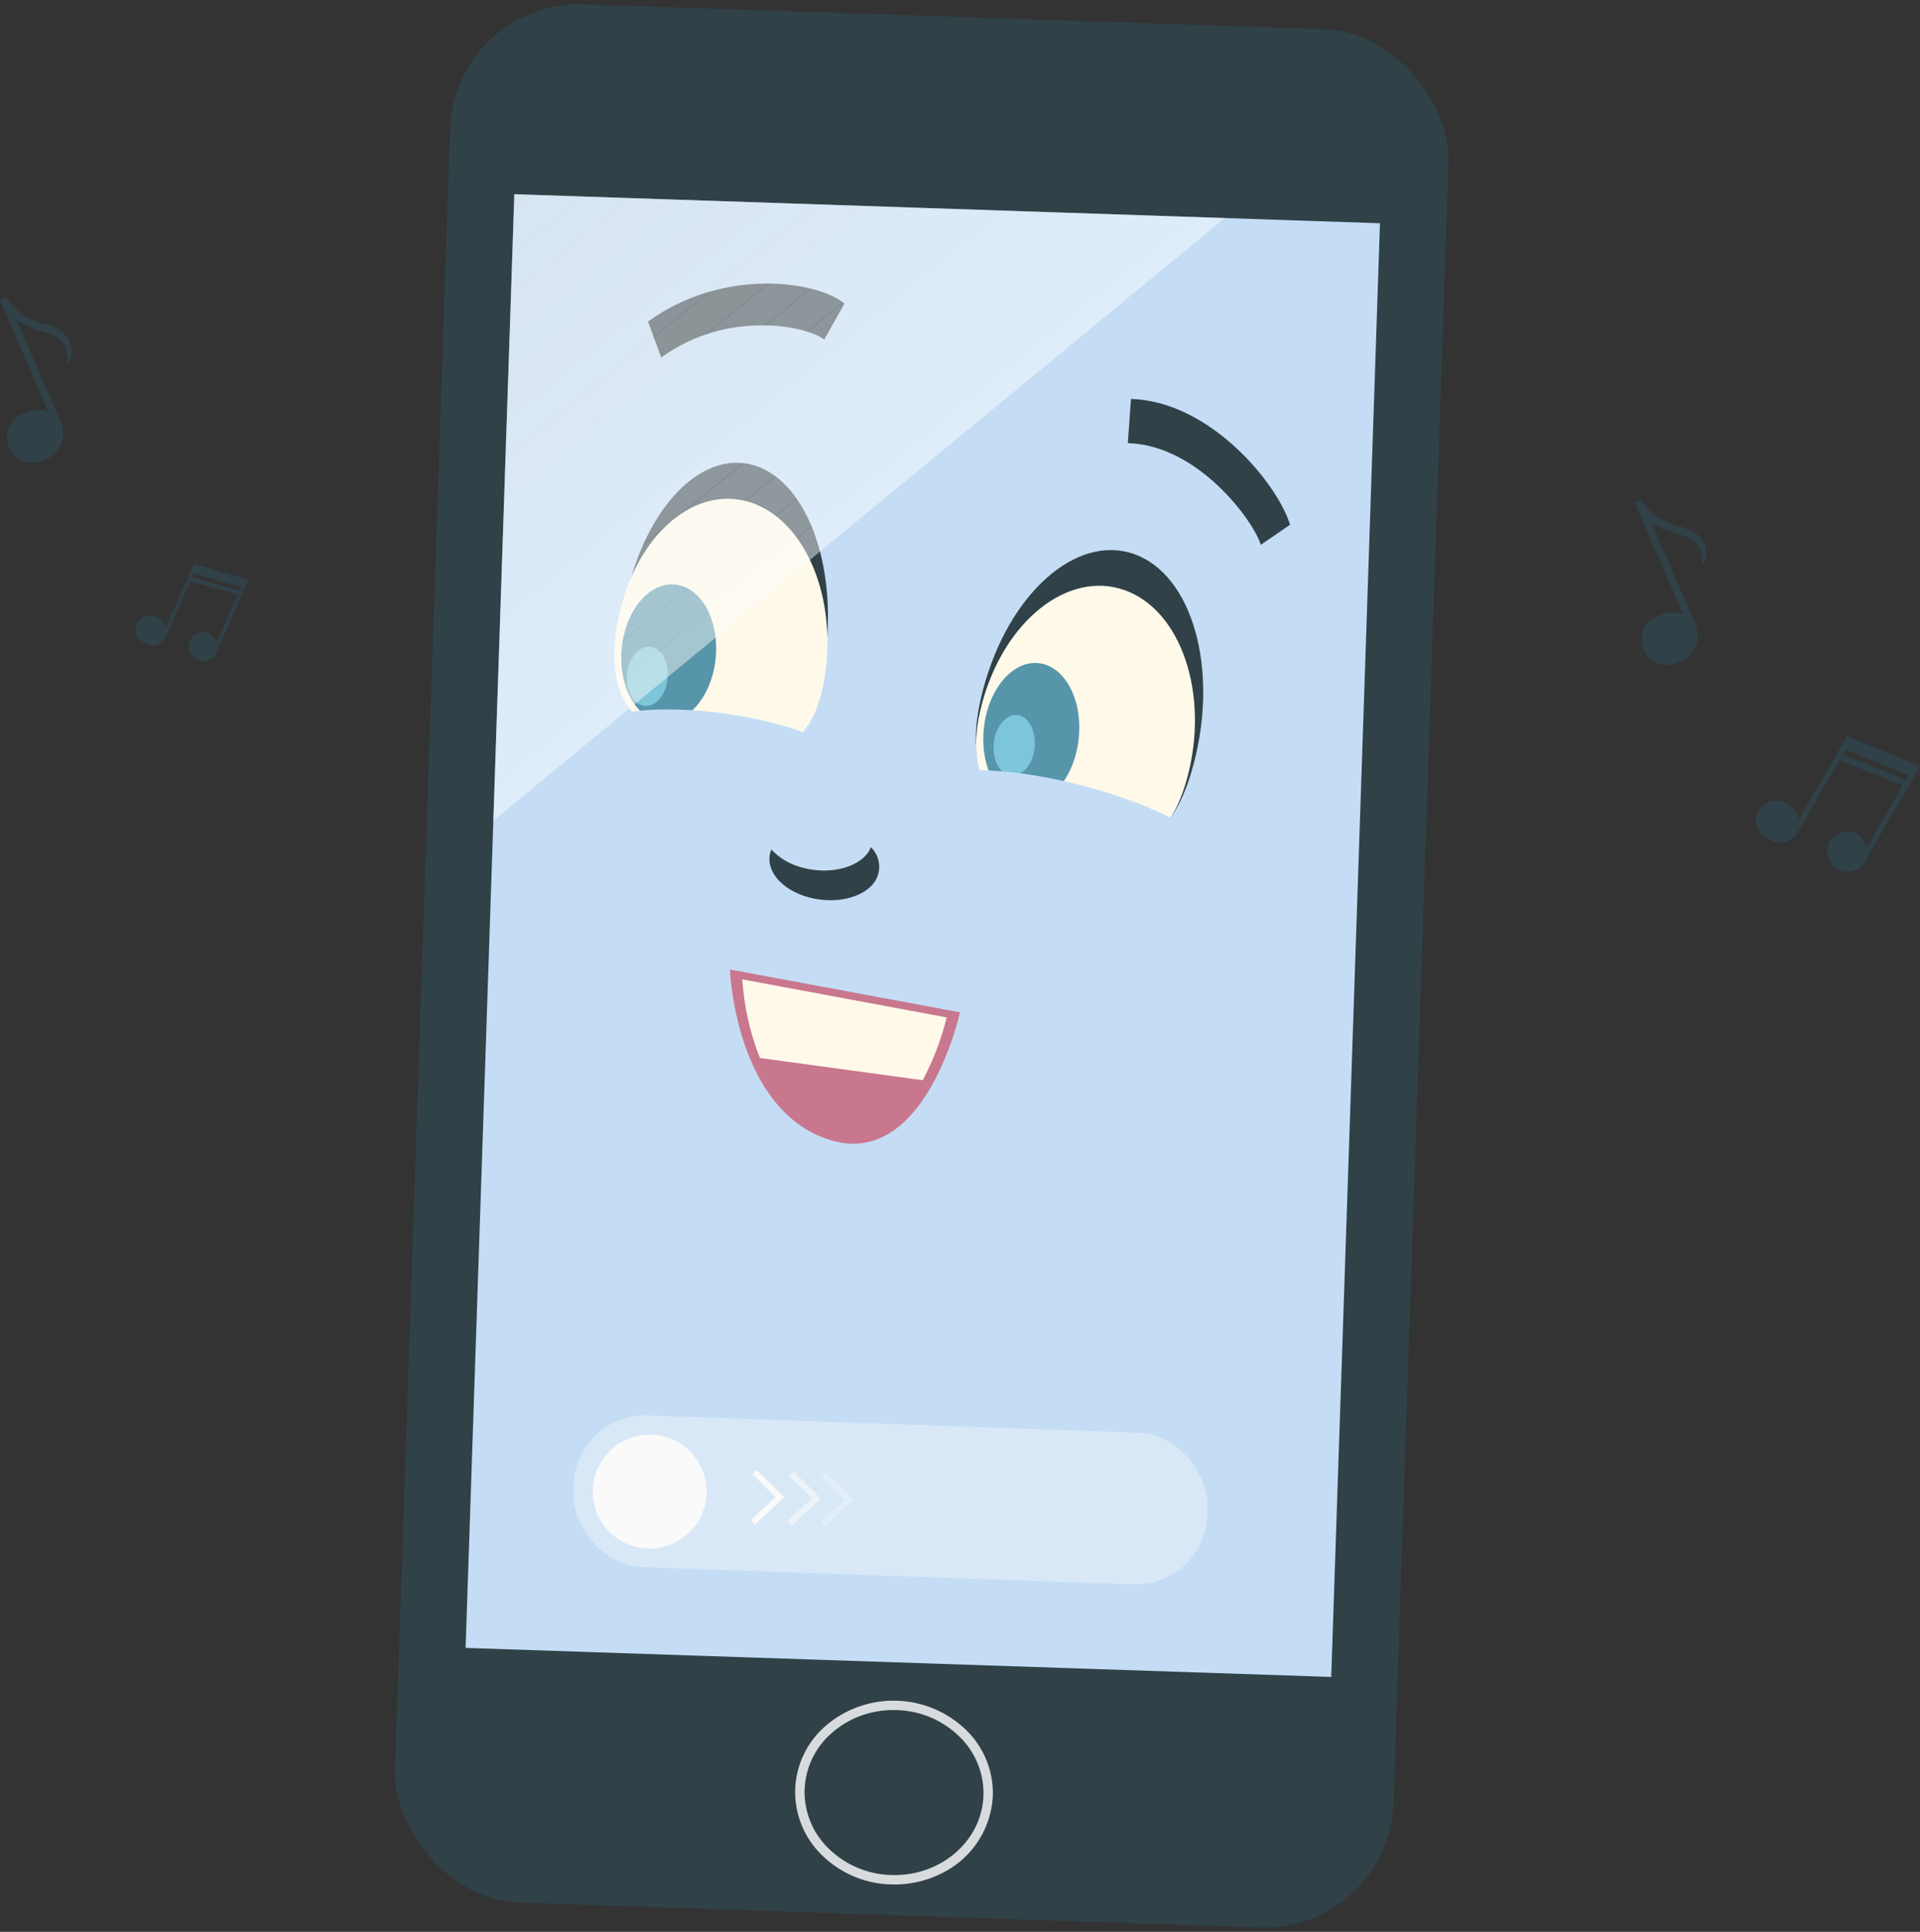 <svg xmlns="http://www.w3.org/2000/svg" xmlns:xlink="http://www.w3.org/1999/xlink" width="282.605" height="284.275" viewBox="0 0 282.605 284.275"><rect x="0" y="0" width="282.605" height="284.275" fill="#333333" stroke="none"/><defs><style>.a,.ag,.ah,.ai{fill:none;}.b{fill:#304148;}.c{fill:#c4ddf5;}.d{opacity:0.81;}.e{fill:#fff;}.f{fill:#fff9e9;}.g{fill:#5795aa;}.h{fill:#7dc5d8;}.i{fill:#c9778e;}.j{opacity:0.47;}.k{clip-path:url(#a);}.l{fill:#fefefe;}.m{fill:#fdfdfd;}.n{fill:#fcfcfc;}.o{fill:#fbfbfb;}.af,.p{fill:#fafafa;}.q{fill:#f9f9f9;}.r{fill:#f8f8f8;}.s{fill:#f7f7f7;}.t{fill:#f6f6f6;}.u{fill:#f5f4f4;}.v{fill:#f4f3f3;}.w{fill:#f3f2f2;}.x{fill:#f2f1f1;}.y{fill:#f1f0f0;}.z{fill:#f0efef;}.aa{fill:#efeeee;}.ab{fill:#eeeded;}.ac{fill:#edecec;}.ad{fill:#ecebeb;}.ae{fill:#ebeaea;}.af{opacity:0.39;}.ag,.ah,.ai{stroke:#fafafa;stroke-miterlimit:10;stroke-width:0.895px;}.ah{opacity:0.61;}.ai{opacity:0.33;}</style><clipPath id="a"><path class="a" d="M1234.58,437.815l-107.669,88.679L1130,434.307Z" transform="translate(-1126.911 -434.307)"/></clipPath></defs><g transform="translate(-1058.718 -407.467)"><g transform="translate(1116.223 407.467)"><rect class="b" width="147.047" height="279.502" rx="18.977" transform="translate(9.37) rotate(1.921)"/></g><g transform="translate(1127.25 436.047)"><rect class="c" width="214.037" height="127.483" transform="translate(0 213.916) rotate(-88.079)"/></g><g class="d" transform="translate(1175.757 657.724)"><path class="e" d="M1189.88,668.042a15.33,15.33,0,0,1-7.152,1.482,15.041,15.041,0,0,1-10.134-4.285,12.974,12.974,0,0,1-3.958-9.72h0a12.969,12.969,0,0,1,4.6-9.431,15.353,15.353,0,0,1,20.531.688,12.974,12.974,0,0,1,3.958,9.72A13.413,13.413,0,0,1,1189.88,668.042Zm-12.807-22.826a13.21,13.21,0,0,0-2.929,1.919,11.6,11.6,0,0,0-4.123,8.431h0a11.6,11.6,0,0,0,3.548,8.689,13.666,13.666,0,0,0,9.206,3.885c7.257.242,13.344-5,13.568-11.691a11.6,11.6,0,0,0-3.548-8.689,13.666,13.666,0,0,0-9.206-3.885A13.977,13.977,0,0,0,1177.073,645.215Z" transform="translate(-1168.629 -642.482)"/></g><g transform="translate(1144.572 449.201)"><g transform="translate(57.774 39.209)"><path class="b" d="M1194.684,503.949c3.734-14.039,13.706-22.92,22.252-19.867s12.462,16.9,8.716,30.923c-3.722,14.012-11.151,13.377-19.7,10.332S1190.947,517.947,1194.684,503.949Z" transform="translate(-1193.599 -483.481)"/></g><g transform="translate(5.377 26.362)"><path class="b" d="M1144.8,494.06c2.109-14.157,10.473-24.206,18.673-22.444,8.213,1.8,13.176,14.71,11.073,28.863-2.1,14.18-9.032,14.593-17.257,12.814C1149.071,511.539,1142.7,508.214,1144.8,494.06Z" transform="translate(-1144.393 -471.416)"/></g><g transform="translate(57.817 44.463)"><path class="f" d="M1194.5,505.786c3.255-12.209,12.667-19.692,21.019-16.721,8.343,2.988,12.471,15.31,9.224,27.519-3.265,12.211-10.463,11.4-18.8,8.434C1197.594,522.015,1191.26,517.98,1194.5,505.786Z" transform="translate(-1193.639 -488.414)"/></g><g transform="translate(4.564 31.66)"><path class="f" d="M1143.938,495.667c1.834-12.343,10.2-20.845,18.657-19.032,8.5,1.846,13.883,13.317,12.053,25.668-1.837,12.33-8.952,12.466-17.44,10.65C1148.725,511.117,1142.1,508.006,1143.938,495.667Z" transform="translate(-1143.629 -476.391)"/></g><g transform="translate(58.878 55.822)"><path class="g" d="M1194.746,508.493c.664-5.7,4.328-9.9,8.173-9.366s6.422,5.584,5.739,11.277-4.328,9.9-8.172,9.377C1196.636,519.234,1194.063,514.189,1194.746,508.493Z" transform="translate(-1194.636 -499.082)"/></g><g transform="translate(5.588 44.256)"><path class="g" d="M1144.753,496.868c.818-5.535,4.544-9.352,8.308-8.538s6.159,5.949,5.336,11.488-4.543,9.361-8.324,8.533C1146.317,507.55,1143.933,502.419,1144.753,496.868Z" transform="translate(-1144.591 -488.22)"/></g><g transform="translate(6.414 53.418)"><path class="h" d="M1145.438,500.561c.352-2.39,1.958-4.05,3.585-3.687,1.631.339,2.652,2.561,2.3,4.955s-1.953,4.035-3.581,3.678C1146.107,505.17,1145.079,502.938,1145.438,500.561Z" transform="translate(-1145.367 -496.824)"/></g><g transform="translate(60.384 63.476)"><path class="h" d="M1196.094,510.335c.281-2.456,1.876-4.282,3.527-4.044s2.747,2.412,2.475,4.868-1.873,4.26-3.525,4.042S1195.815,512.785,1196.094,510.335Z" transform="translate(-1196.05 -506.27)"/></g><g transform="translate(9.529)"><path class="b" d="M1150.234,457.53c10-7.246,21.785-4.481,23.992-2.631l2.984-5.3c-4-3.328-17.806-5.4-28.918,2.643Z" transform="translate(-1148.292 -446.659)"/></g><g transform="translate(80.15 16.974)"><path class="b" d="M1214.612,469.1c10.451.3,18.56,11.565,19.579,14.961l4.3-2.95c-1.865-6.093-11.807-18.186-23.411-18.508Z" transform="translate(-1214.612 -462.6)"/></g><g transform="translate(27.395 82.923)"><path class="b" d="M1180,524.532a4.106,4.106,0,0,1-.257.567c-1.651,2.651-6.372,3.654-10.535,2.23a9.053,9.053,0,0,1-3.846-2.445c-1.07,2.536.908,5.488,4.782,6.814,4.157,1.423,8.872.425,10.53-2.233A4.024,4.024,0,0,0,1180,524.532Z" transform="translate(-1165.07 -524.532)"/></g><g transform="translate(21.58 100.932)"><path class="i" d="M1159.609,541.444l33.869,6.3s-5.086,23.109-19.091,18.8S1159.609,541.444,1159.609,541.444Z" transform="translate(-1159.609 -541.444)"/></g><g transform="translate(23.411 102.388)"><path class="f" d="M1187.878,557.644a39.79,39.79,0,0,0,3.524-9.237l-30.072-5.6a37.829,37.829,0,0,0,2.592,11.569Z" transform="translate(-1161.329 -542.812)"/></g><g transform="translate(49.352 71.609)"><path class="c" d="M1230.32,528.243c.9-3.5-8.337-8.926-20.644-12.109s-23.019-2.921-23.925.582,8.335,8.926,20.641,12.108S1229.411,531.746,1230.32,528.243Z" transform="translate(-1185.689 -513.907)"/></g><g transform="translate(0 62.656)"><path class="c" d="M1180.932,515.963c.556-3.578-8.3-7.922-19.776-9.7s-21.231-.325-21.787,3.247,8.3,7.926,19.775,9.706S1180.377,519.54,1180.932,515.963Z" transform="translate(-1139.344 -505.5)"/></g></g><g class="j" transform="translate(1131.334 436.047)"><g class="k"><path class="e" d="M1178.074,499.317,1237.9,450.6l7.811,16.292Z" transform="translate(-1123.593 -433.25)"/><path class="e" d="M1161.68,507.943l75.265-61.293,2.016,4.205-59.823,48.718Z" transform="translate(-1124.656 -433.506)"/><path class="l" d="M1145.285,516.568l90.706-73.868,2.016,4.205L1162.743,508.2Z" transform="translate(-1125.719 -433.762)"/><path class="m" d="M1128.891,525.194l106.148-86.443,2.016,4.205-90.706,73.868Z" transform="translate(-1126.783 -434.019)"/><path class="n" d="M1125.246,522.764,1233.259,434.8l2.016,4.205-106.148,86.443-2.108,1.011Z" transform="translate(-1127.019 -434.275)"/><path class="o" d="M1123.353,518.814l108.013-87.961,2.016,4.205L1125.369,523.02Z" transform="translate(-1127.142 -434.531)"/><path class="p" d="M1121.46,514.822,1228.6,427.571l2.445,2.57.443.925-108.013,87.961Z" transform="translate(-1127.265 -434.744)"/><path class="q" d="M1119.566,510.817l106.023-86.341,3.134,3.295-107.141,87.251Z" transform="translate(-1127.388 -434.944)"/><path class="r" d="M1117.673,506.813l104.9-85.43,3.134,3.295-106.022,86.341Z" transform="translate(-1127.51 -435.145)"/><path class="s" d="M1115.78,502.808l103.786-84.52,3.134,3.295-104.9,85.43Z" transform="translate(-1127.633 -435.346)"/><path class="t" d="M1113.886,498.8l102.669-83.61,3.134,3.295L1115.9,503.009Z" transform="translate(-1127.756 -435.546)"/><path class="u" d="M1111.993,494.8l101.551-82.7,3.134,3.295L1114.009,499Z" transform="translate(-1127.879 -435.747)"/><path class="v" d="M1110.1,490.794l100.432-81.789,3.134,3.295L1112.116,495Z" transform="translate(-1128.001 -435.948)"/><path class="w" d="M1108.206,486.789l99.315-80.878,3.134,3.295-100.432,81.789Z" transform="translate(-1128.124 -436.148)"/><path class="x" d="M1106.313,482.785l98.2-79.968,3.134,3.295-99.315,80.878Z" transform="translate(-1128.247 -436.349)"/><path class="y" d="M1104.419,478.644l87.377-71.157,11.824-5.669,1.011,1.063-98.2,79.968Z" transform="translate(-1128.37 -436.414)"/><path class="z" d="M1102.526,474.094l71.935-58.582,17.458-8.37L1104.542,478.3Z" transform="translate(-1128.493 -436.068)"/><path class="aa" d="M1100.633,469.379l56.494-46.006,17.458-8.37-71.935,58.582Z" transform="translate(-1128.615 -435.559)"/><path class="ab" d="M1098.739,464.664l41.052-33.431,17.458-8.37-56.494,46.006Z" transform="translate(-1128.738 -435.049)"/><path class="ac" d="M1096.846,459.948l25.61-20.856,17.458-8.37-41.052,33.431Z" transform="translate(-1128.861 -434.539)"/><path class="ad" d="M1094.953,455.233l10.169-8.281,17.458-8.37-25.61,20.856Z" transform="translate(-1128.984 -434.029)"/><path class="ae" d="M1105.2,446.442l-10.169,8.281-1.328-2.769Z" transform="translate(-1129.065 -433.52)"/></g></g><g transform="translate(1142.754 615.394)"><rect class="af" width="93.354" height="22.341" rx="10.49" transform="matrix(0.999, 0.035, -0.035, 0.999, 0.791, 0)"/><circle class="p" cx="8.378" cy="8.378" r="8.378" transform="translate(3.213 3.182)"/><path class="ag" d="M1163.035,610.915l3.729,3.659-3.991,3.717" transform="translate(-1136.005 -602.2)"/><path class="ah" d="M1168.088,611.094l3.729,3.658-3.991,3.717" transform="translate(-1135.678 -602.189)"/><path class="ai" d="M1172.609,611.254l3.729,3.658-3.991,3.718" transform="translate(-1135.384 -602.178)"/></g><path class="b" d="M1065.43,452.526a9.292,9.292,0,0,1-5.779-3.9l-.016-.037-.917.393,7.154,16.489a4.446,4.446,0,0,0-3.416.076,3.746,3.746,0,1,0,2.928,6.832,3.927,3.927,0,0,0,2.4-5.08l.059-.026.013.03,0-.005,0-.006-6.687-15.379a13.032,13.032,0,0,0,4.275,1.825c4.229,1.159,3.069,4.744,3.069,4.744C1070.07,456.593,1069.272,453.359,1065.43,452.526Z" transform="translate(0 2.667)"/><path class="b" d="M1089.367,498.418l0,0,0,0L1094,487.9h0l.079-.179-8.044-2.367-.541,1.249-3.557,8.1a2.5,2.5,0,0,0-1.336-1.379,2.1,2.1,0,1,0-1.7,3.812,2.208,2.208,0,0,0,3.009-.945h0l-.008.018,0-.005,0-.006,3.622-8.22,6.931,1.947-3.071,6.989a2.5,2.5,0,0,0-1.335-1.38,2.127,2.127,0,1,0,1.269,2.968h0Zm-3.559-11.064.246-.559,6.909,1.993-.225.512Z" transform="translate(1.213 5.051)"/><path class="b" d="M1291.373,480.47a9.282,9.282,0,0,1-5.779-3.9l-.016-.036-.917.393,7.154,16.489a4.446,4.446,0,0,0-3.416.076,3.746,3.746,0,1,0,2.928,6.832,3.927,3.927,0,0,0,2.4-5.08l.059-.026.013.03,0-.005,0-.007-6.686-15.378a13.012,13.012,0,0,0,4.275,1.825c4.229,1.159,3.068,4.744,3.068,4.744C1296.012,484.537,1295.214,481.3,1291.373,480.47Z" transform="translate(14.653 4.479)"/><path class="b" d="M1317.447,527.681l0-.005,0-.005,7.99-13.759h0l.136-.235-10.716-4.5-.937,1.638-6.143,10.6a3.458,3.458,0,0,0-1.628-2.1,2.914,2.914,0,1,0-2.921,4.99,3.059,3.059,0,0,0,4.29-.838l0,0-.014.023,0-.007,0-.009,6.252-10.765,9.246,3.747-5.3,9.152a3.468,3.468,0,0,0-1.628-2.105,2.948,2.948,0,1,0,1.293,4.283h0Zm-3.2-15.785.425-.732,9.209,3.808-.389.671Z" transform="translate(15.745 6.596)"/></g></svg>